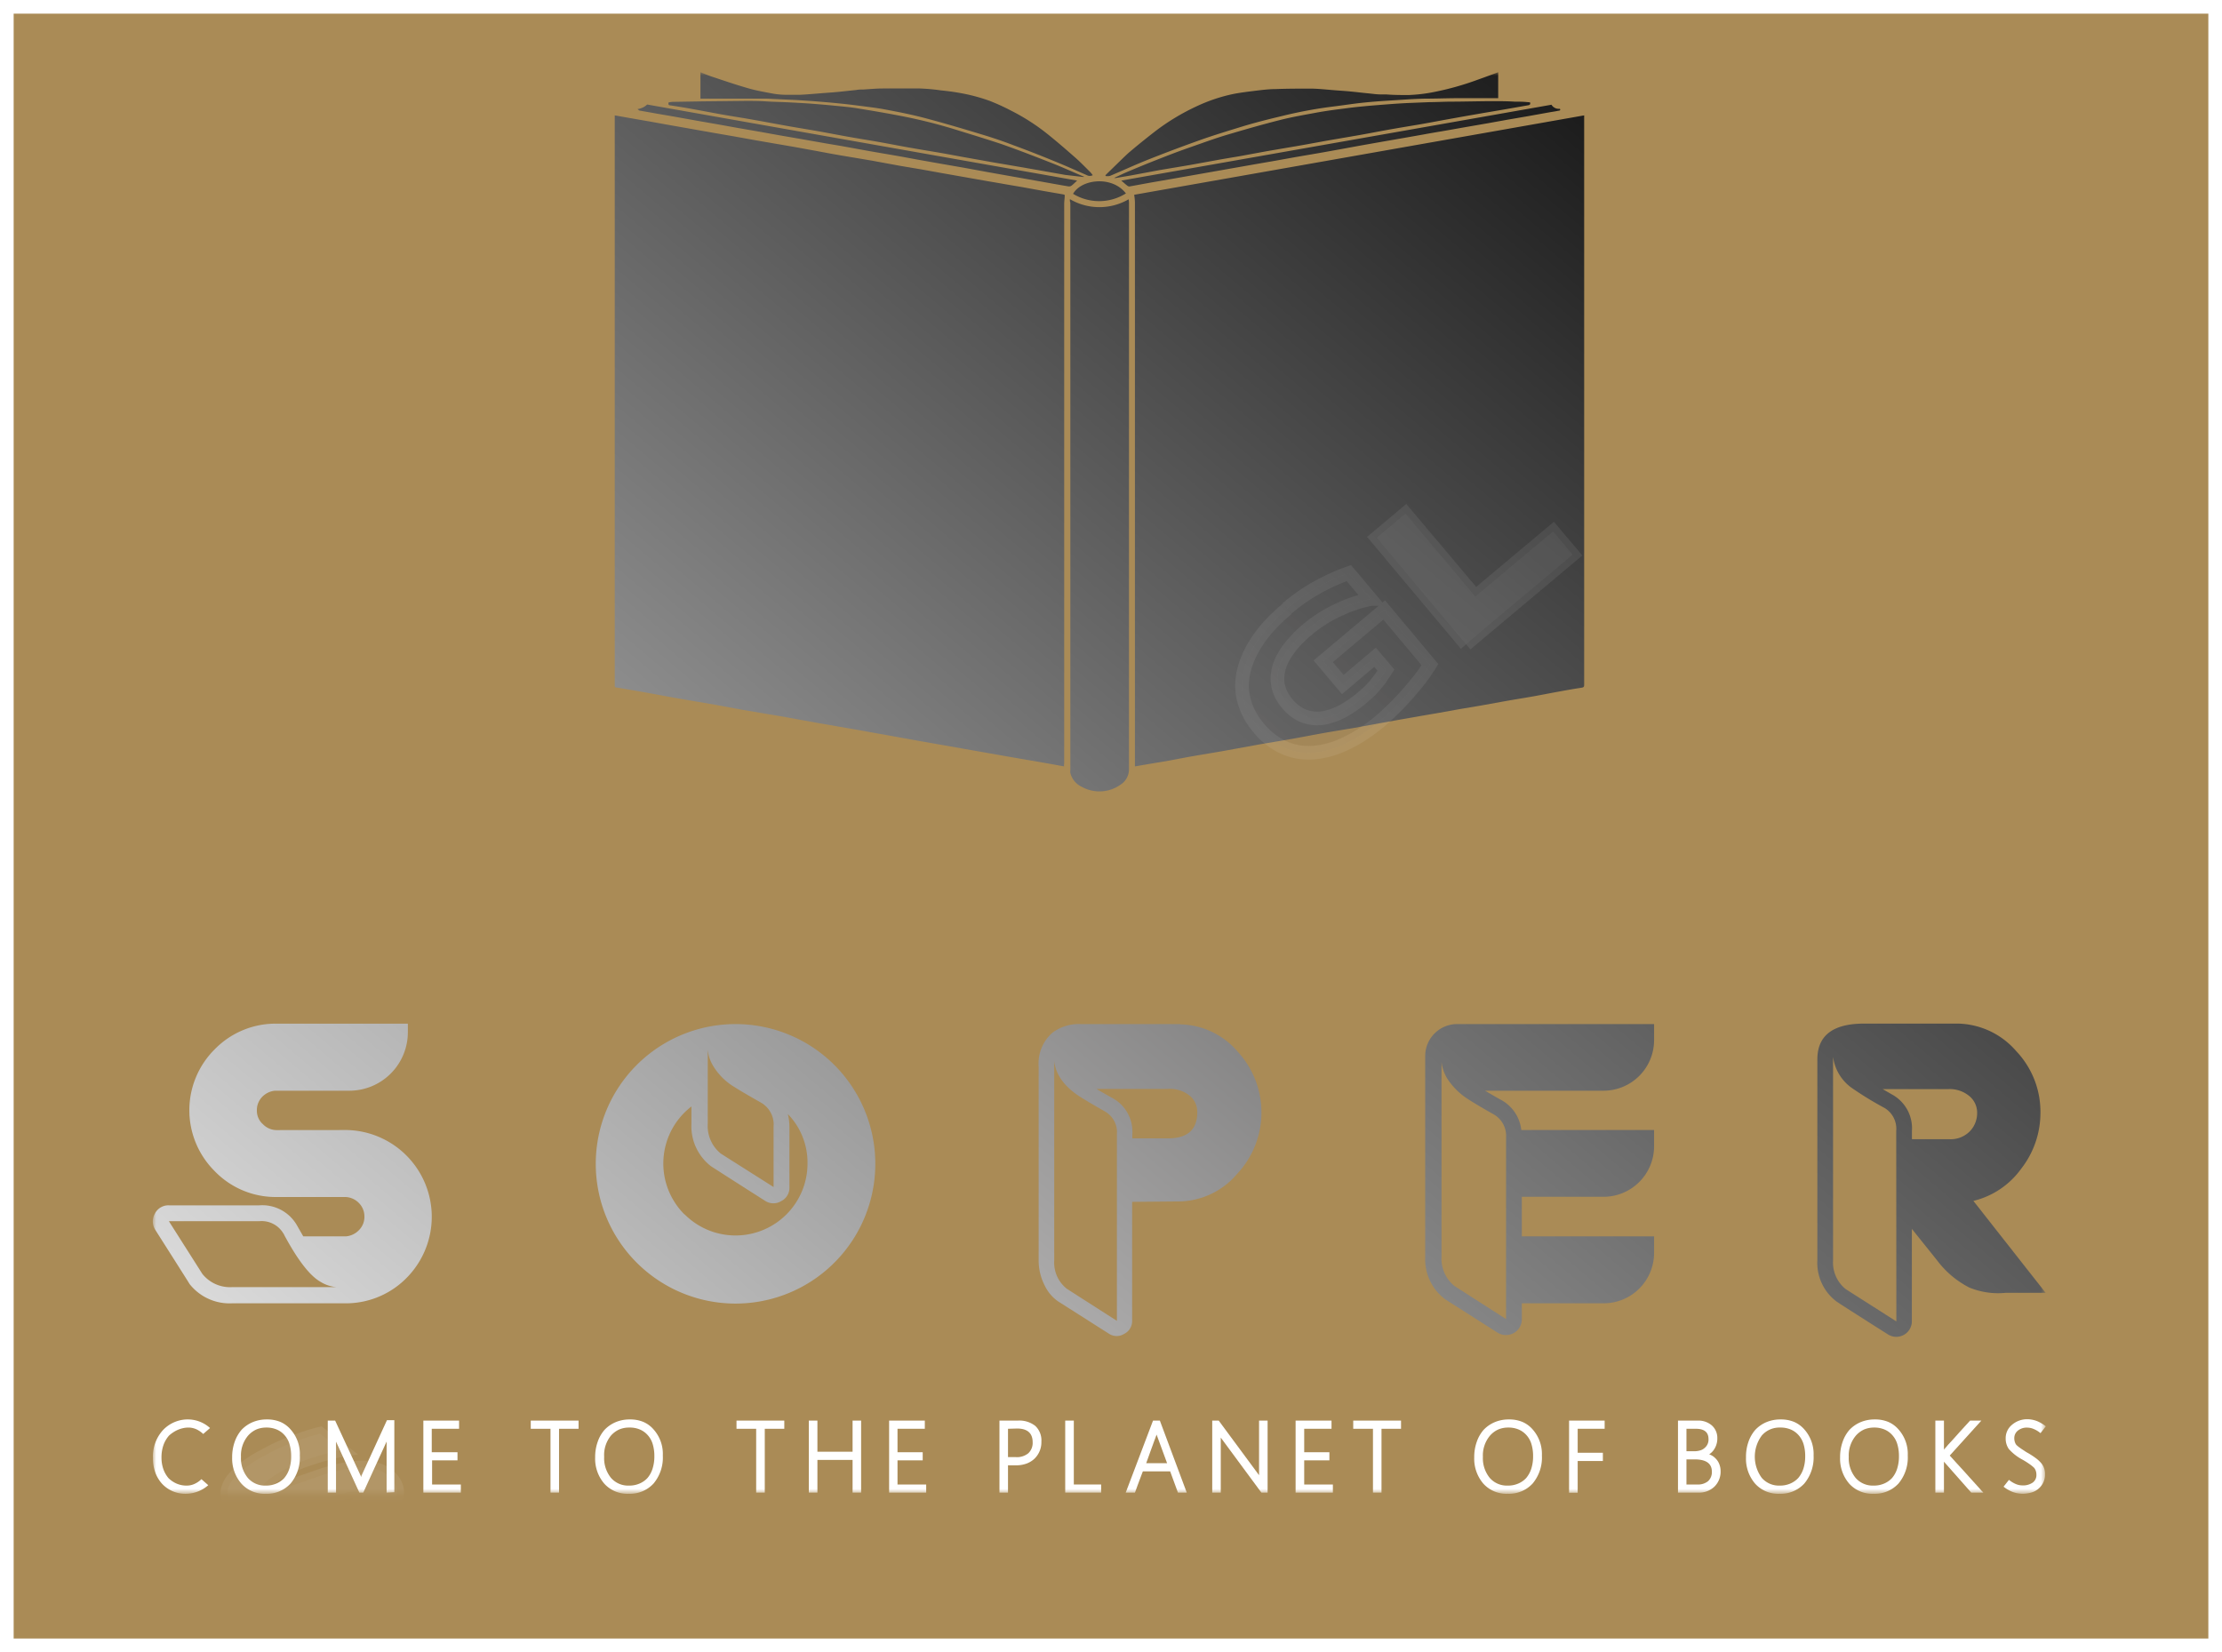 <svg id="Layer_1" data-name="Layer 1" xmlns="http://www.w3.org/2000/svg" xmlns:xlink="http://www.w3.org/1999/xlink" viewBox="0 0 325.41 242"><rect x="0" y="0" width="325.41" height="242" fill="#333333" stroke="none"/><defs><style>.cls-1,.cls-11{fill:#fff;}.cls-2{fill:#aa8b56;}.cls-11,.cls-12,.cls-13,.cls-2{stroke:#fff;stroke-width:2px;}.cls-3{mask:url(#mask);}.cls-4{fill:url(#linear-gradient);}.cls-5{fill:url(#linear-gradient-2);}.cls-6{fill:url(#linear-gradient-3);}.cls-7{fill:url(#linear-gradient-4);}.cls-8{fill:url(#linear-gradient-5);}.cls-9{fill-rule:evenodd;fill:url(#linear-gradient-6);}.cls-10{opacity:0.1;}.cls-11,.cls-12,.cls-13{stroke-opacity:0.7;}.cls-12{fill:url(#linear-gradient-7);}.cls-13{fill:none;}</style><mask id="mask" x="22.38" y="10.58" width="277.25" height="218.39" maskUnits="userSpaceOnUse"><g transform="translate(1 1)"><g id="mask0_2149_1175" data-name="mask0 2149 1175"><path class="cls-1" d="M298.62,9.58H21.38V217.8H298.62Z"/></g></g></mask><linearGradient id="linear-gradient" x1="-5.58" y1="228.62" x2="223.47" y2="-42.08" gradientUnits="userSpaceOnUse"><stop offset="0" stop-color="#fff"/><stop offset="1"/></linearGradient><linearGradient id="linear-gradient-2" x1="30.68" y1="259.3" x2="259.73" y2="-11.4" xlink:href="#linear-gradient"/><linearGradient id="linear-gradient-3" x1="62.26" y1="286.02" x2="291.31" y2="15.33" gradientUnits="userSpaceOnUse"><stop offset="0" stop-color="#fff"/><stop offset="0.35" stop-color="#b1b0b0"/><stop offset="1"/></linearGradient><linearGradient id="linear-gradient-4" x1="98.88" y1="317" x2="327.92" y2="46.31" xlink:href="#linear-gradient"/><linearGradient id="linear-gradient-5" x1="133.17" y1="346.02" x2="362.22" y2="75.33" xlink:href="#linear-gradient"/><linearGradient id="linear-gradient-6" x1="6.64" y1="238.96" x2="235.69" y2="-31.74" xlink:href="#linear-gradient"/><linearGradient id="linear-gradient-7" x1="45.71" y1="272.02" x2="274.76" y2="1.32" gradientUnits="userSpaceOnUse"><stop offset="0" stop-color="#fff"/><stop offset="0.39" stop-color="#aaa8a8"/><stop offset="1"/></linearGradient></defs><rect class="cls-2" x="1" y="1" width="323.41" height="240"/><g class="cls-3"><path class="cls-1" d="M26.28,217.8a4.63,4.63,0,0,1-3.54-1.46,5,5,0,0,1-1-1.67,6.07,6.07,0,0,1-.34-2.11,5.69,5.69,0,0,1,1.48-4.1,5,5,0,0,1,3.76-1.55,4.85,4.85,0,0,1,3.12,1.26l-1,.87a3.75,3.75,0,0,0-1.05-.71,2.87,2.87,0,0,0-1.11-.23,3.57,3.57,0,0,0-.8.09,4.08,4.08,0,0,0-.77.25,4.19,4.19,0,0,0-.69.38,4,4,0,0,0-.6.47,4.32,4.32,0,0,0-.81,1.4,5.4,5.4,0,0,0-.28,1.8,5.12,5.12,0,0,0,.27,1.69,4.21,4.21,0,0,0,.76,1.33,3.89,3.89,0,0,0,1.19.8,3.59,3.59,0,0,0,1.46.29,2.71,2.71,0,0,0,1.12-.23,3.54,3.54,0,0,0,1.05-.71l1,.88A5,5,0,0,1,26.28,217.8Z" transform="translate(1 1)"/><path class="cls-1" d="M37.93,217.8a4.56,4.56,0,0,1-3.58-1.49A5.6,5.6,0,0,1,33,212.46a6.62,6.62,0,0,1,.36-2.24,5.47,5.47,0,0,1,1-1.77A4.84,4.84,0,0,1,36,207.31a5.29,5.29,0,0,1,2.11-.4,5,5,0,0,1,1.94.36,4.15,4.15,0,0,1,1.52,1.12h0a5.39,5.39,0,0,1,1.34,3.81,5.92,5.92,0,0,1-1.36,4.1A4.7,4.7,0,0,1,37.93,217.8Zm.07-9.7a3.69,3.69,0,0,0-1.48.29,3.64,3.64,0,0,0-1.18.88,4.49,4.49,0,0,0-1.05,3.11,4.55,4.55,0,0,0,1,3.09,3.31,3.31,0,0,0,2.62,1.13,3.75,3.75,0,0,0,1.54-.29,3.39,3.39,0,0,0,1.18-.82h0a3.91,3.91,0,0,0,.75-1.38,5.59,5.59,0,0,0,.26-1.8,6,6,0,0,0-.24-1.78,3.4,3.4,0,0,0-.74-1.33,3.12,3.12,0,0,0-1.15-.82A3.77,3.77,0,0,0,38,208.1Z" transform="translate(1 1)"/><path class="cls-1" d="M51.92,215.41h0Zm3.7,2.22v-7.48l-1.72,3.75-1.7,3.73h-.57l-3.42-7.47v7.47H47V207.08h1.08l3.84,8.29s0,0,0,0,0,0,0,0v-.05l0,.05a.14.14,0,0,0,0-.06l0-.07a0,0,0,0,0,0,0,.17.17,0,0,1,0-.05l3.75-8.17h1.08v10.55Z" transform="translate(1 1)"/><path class="cls-1" d="M61,217.63V207.08h5.23v1.2h-4v3.43H66v1.19H62.28v3.54h4.21v1.19Z" transform="translate(1 1)"/><path class="cls-1" d="M80.87,208.28v9.35H79.62v-9.35H76.73v-1.2h7v1.2Z" transform="translate(1 1)"/><path class="cls-1" d="M91.07,217.8a4.56,4.56,0,0,1-3.58-1.49,5.6,5.6,0,0,1-1.33-3.85,6.62,6.62,0,0,1,.36-2.24,5.29,5.29,0,0,1,1-1.77,4.84,4.84,0,0,1,1.64-1.14,5.29,5.29,0,0,1,2.11-.4,5,5,0,0,1,1.94.36,4.15,4.15,0,0,1,1.52,1.12h0a5.39,5.39,0,0,1,1.34,3.81,5.92,5.92,0,0,1-1.36,4.1A4.7,4.7,0,0,1,91.07,217.8Zm.07-9.7a3.69,3.69,0,0,0-1.48.29,3.64,3.64,0,0,0-1.18.88,4.49,4.49,0,0,0-1,3.11,4.55,4.55,0,0,0,1,3.09,3.31,3.31,0,0,0,2.62,1.13,3.75,3.75,0,0,0,1.54-.29,3.39,3.39,0,0,0,1.18-.82h0a3.91,3.91,0,0,0,.75-1.38,5.88,5.88,0,0,0,.26-1.8,6,6,0,0,0-.24-1.78,3.4,3.4,0,0,0-.74-1.33,3.2,3.2,0,0,0-1.15-.82A3.77,3.77,0,0,0,91.14,208.1Z" transform="translate(1 1)"/><path class="cls-1" d="M111,208.28v9.35h-1.26v-9.35h-2.88v-1.2h7v1.2Z" transform="translate(1 1)"/><path class="cls-1" d="M123.86,217.63v-4.79h-5.15v4.79h-1.26V207.08h1.26v4.56h5.15v-4.56h1.25v10.55Z" transform="translate(1 1)"/><path class="cls-1" d="M129.21,217.63V207.08h5.23v1.2h-4v3.43h3.69v1.19h-3.69v3.54h4.2v1.19Z" transform="translate(1 1)"/><path class="cls-1" d="M146.62,213.63v4h-1.25V207.08h2.7a3.76,3.76,0,0,1,2.55.78,2.91,2.91,0,0,1,.89,2.3,3.35,3.35,0,0,1-1,2.49,3.39,3.39,0,0,1-1.19.73,4.36,4.36,0,0,1-1.56.25Zm0-5.35v4.15h1.14a2.63,2.63,0,0,0,1.84-.57,2.07,2.07,0,0,0,.63-1.62c0-1.31-.76-2-2.29-2Z" transform="translate(1 1)"/><path class="cls-1" d="M155,217.63V207.08h1.26v9.36h4v1.19Z" transform="translate(1 1)"/><path class="cls-1" d="M171.51,217.63l-1.14-3.11h-4c-.1.25-.19.5-.29.76l-.3.8c-.1.27-.2.53-.29.79l-.28.76h-1.35l4-10.55h1l3.94,10.55Zm-3.13-8.5v0h0v0l0-.09h.14l0,0a.08.08,0,0,1,0,0h0Zm0,0q-.12.35-.24.66h0c-.1.26-.19.51-.28.76l-.27.74-.26.72-.25.7-.11.3-.11.31h3.06Z" transform="translate(1 1)"/><path class="cls-1" d="M183.73,217.63l-5.95-8.06v8.06h-1.25V207.08h.95l5.91,8v-8h1.25v10.55Z" transform="translate(1 1)"/><path class="cls-1" d="M188.74,217.63V207.08H194v1.2h-4v3.43h3.69v1.19H190v3.54h4.2v1.19Z" transform="translate(1 1)"/><path class="cls-1" d="M201.32,208.28v9.35h-1.25v-9.35h-2.89v-1.2h7v1.2Z" transform="translate(1 1)"/><path class="cls-1" d="M219.81,217.8a4.56,4.56,0,0,1-3.58-1.49,5.6,5.6,0,0,1-1.33-3.85,6.62,6.62,0,0,1,.36-2.24,5.29,5.29,0,0,1,1-1.77,4.84,4.84,0,0,1,1.64-1.14,5.28,5.28,0,0,1,2.1-.4,5.06,5.06,0,0,1,1.95.36,4.15,4.15,0,0,1,1.52,1.12h0a5.43,5.43,0,0,1,1.34,3.81,5.92,5.92,0,0,1-1.36,4.1A4.7,4.7,0,0,1,219.81,217.8Zm.07-9.7a3.69,3.69,0,0,0-1.48.29,3.54,3.54,0,0,0-1.18.88,4.49,4.49,0,0,0-1.05,3.11,4.55,4.55,0,0,0,1,3.09,3.31,3.31,0,0,0,2.62,1.13,3.75,3.75,0,0,0,1.54-.29,3.39,3.39,0,0,0,1.18-.82h0a4.08,4.08,0,0,0,.75-1.38,5.88,5.88,0,0,0,.26-1.8,6,6,0,0,0-.24-1.78,3.4,3.4,0,0,0-.74-1.33,3.2,3.2,0,0,0-1.15-.82A3.77,3.77,0,0,0,219.88,208.1Z" transform="translate(1 1)"/><path class="cls-1" d="M230.05,208.28v3.51h3.69V213h-3.69v4.65h-1.26V207.08H234v1.2Z" transform="translate(1 1)"/><path class="cls-1" d="M244.74,217.63V207.08h2.9a3,3,0,0,1,2.06.71,2.44,2.44,0,0,1,.8,1.88,2.86,2.86,0,0,1-.31,1.35,2.51,2.51,0,0,1-.88,1,2.9,2.9,0,0,1,.53.26,2.74,2.74,0,0,1,.45.39,2.35,2.35,0,0,1,.51.82,2.73,2.73,0,0,1,.18,1,3.06,3.06,0,0,1-.9,2.26,3.25,3.25,0,0,1-2.39.88Zm1.24-9.35v3.29h1.11a3,3,0,0,0,.89-.12,1.63,1.63,0,0,0,.67-.37,1.57,1.57,0,0,0,.56-1.29c0-1-.61-1.51-1.84-1.51Zm0,4.48v3.68h1.58a2.33,2.33,0,0,0,1.59-.49,1.79,1.79,0,0,0,.55-1.4c0-1.19-.85-1.79-2.53-1.79Z" transform="translate(1 1)"/><path class="cls-1" d="M259.6,217.8a4.54,4.54,0,0,1-3.57-1.49,5.6,5.6,0,0,1-1.33-3.85,6.62,6.62,0,0,1,.35-2.24,5.31,5.31,0,0,1,1-1.77,4.8,4.8,0,0,1,1.63-1.14,5.33,5.33,0,0,1,2.11-.4,5.06,5.06,0,0,1,1.95.36,4.23,4.23,0,0,1,1.52,1.12h0a5.43,5.43,0,0,1,1.34,3.81,6,6,0,0,1-1.36,4.1A4.71,4.71,0,0,1,259.6,217.8Zm.08-9.7a3.4,3.4,0,0,0-2.67,1.17,5.22,5.22,0,0,0,0,6.2,3.31,3.31,0,0,0,2.62,1.13,3.78,3.78,0,0,0,1.54-.29,3.48,3.48,0,0,0,1.18-.82h0a4.1,4.1,0,0,0,.76-1.38,5.88,5.88,0,0,0,.26-1.8,6,6,0,0,0-.24-1.78,3.53,3.53,0,0,0-.74-1.33,3.2,3.2,0,0,0-1.15-.82A3.8,3.8,0,0,0,259.68,208.1Z" transform="translate(1 1)"/><path class="cls-1" d="M273.39,217.8a4.56,4.56,0,0,1-3.58-1.49,5.6,5.6,0,0,1-1.33-3.85,6.62,6.62,0,0,1,.36-2.24,5.29,5.29,0,0,1,1-1.77,4.84,4.84,0,0,1,1.64-1.14,5.29,5.29,0,0,1,2.11-.4,5,5,0,0,1,1.94.36,4.15,4.15,0,0,1,1.52,1.12h0a5.39,5.39,0,0,1,1.34,3.81,5.92,5.92,0,0,1-1.36,4.1A4.7,4.7,0,0,1,273.39,217.8Zm.07-9.7a3.69,3.69,0,0,0-1.48.29,3.64,3.64,0,0,0-1.18.88,4.49,4.49,0,0,0-1.05,3.11,4.55,4.55,0,0,0,1,3.09,3.31,3.31,0,0,0,2.62,1.13,3.75,3.75,0,0,0,1.54-.29,3.39,3.39,0,0,0,1.18-.82h0a3.91,3.91,0,0,0,.75-1.38,5.88,5.88,0,0,0,.26-1.8,6,6,0,0,0-.24-1.78,3.4,3.4,0,0,0-.74-1.33,3.12,3.12,0,0,0-1.15-.82A3.77,3.77,0,0,0,273.46,208.1Z" transform="translate(1 1)"/><path class="cls-1" d="M287.69,217.63l-4-4.53v4.53h-1.26V207.08h1.26v4.26l.11-.15.14-.15.36-.42.81-.88.82-.92.82-.9.77-.84h1.65l-4.63,5.12,1.05,1.16,1.08,1.18.78.87.78.86.29.32.33.37.32.36.29.31Z" transform="translate(1 1)"/><path class="cls-1" d="M295,217.79a4.12,4.12,0,0,1-1.33-.29,5.2,5.2,0,0,1-1.25-.74l.79-1a4.11,4.11,0,0,0,1,.61,2.42,2.42,0,0,0,.91.2,2.49,2.49,0,0,0,1.57-.41,1.35,1.35,0,0,0,.54-1.15,1.79,1.79,0,0,0-.09-.57,1.41,1.41,0,0,0-.25-.45h0a5.52,5.52,0,0,0-.64-.52,11.83,11.83,0,0,0-1.06-.67,7.1,7.1,0,0,1-2-1.56,2.64,2.64,0,0,1-.46-1.54,2.52,2.52,0,0,1,.92-2h0a3.42,3.42,0,0,1,2.37-.82,4.13,4.13,0,0,1,1.34.29,5.25,5.25,0,0,1,1.25.75l-.78,1a3.81,3.81,0,0,0-1-.61,2.43,2.43,0,0,0-.92-.2,2.06,2.06,0,0,0-1.41.45,1.39,1.39,0,0,0-.51,1.1,1.79,1.79,0,0,0,.09.57,1.22,1.22,0,0,0,.25.45h0l.27.23.4.29.49.32a4.86,4.86,0,0,0,.54.33,12.08,12.08,0,0,1,1.18.78,4.92,4.92,0,0,1,.76.72,2.42,2.42,0,0,1,.52,1.58,2.66,2.66,0,0,1-.89,2.07,2.72,2.72,0,0,1-1.08.61,5.11,5.11,0,0,1-1.5.19Z" transform="translate(1 1)"/><path class="cls-4" d="M33,187.53a5.19,5.19,0,0,1-4.36-1.93l-4.91-7.73H37a3.69,3.69,0,0,1,3.53,1.85c0-.09,0,0,.2.37,1.91,3.51,3.62,5.73,5.14,6.62a5.25,5.25,0,0,0,2.42.82Zm6.56-23a2.8,2.8,0,0,1-2.05-.86,2.61,2.61,0,0,1-.89-2,2.77,2.77,0,0,1,.77-2,3,3,0,0,1,1.88-.91H50.17a8.57,8.57,0,0,0,8.56-8.56v-1.26H39.59a12.44,12.44,0,0,0-9.1,3.71,12.58,12.58,0,0,0-.11,17.83,12.4,12.4,0,0,0,8.84,3.85H49.43a2.87,2.87,0,0,1,2.08.83,2.8,2.8,0,0,1,.86,2.05,2.75,2.75,0,0,1-.77,1.94,3,3,0,0,1-1.89.94h-6.3l-.88-1.54a5.85,5.85,0,0,0-5.56-3H23.76a2.21,2.21,0,0,0-2.08,1.22,2.28,2.28,0,0,0,.08,2.4q4.92,7.74,5,7.9A7.44,7.44,0,0,0,33,189.9H49.89a12.46,12.46,0,0,0,8.78-3.85,12.71,12.71,0,0,0-8.87-21.53Z" transform="translate(1 1)"/><path class="cls-5" d="M99.26,176.9a10.53,10.53,0,0,1,1-15.83v2.53a7.4,7.4,0,0,0,2.86,6.22s2.62,1.69,7.9,5.05a2.2,2.2,0,0,0,2.39.06,2.17,2.17,0,0,0,1.2-2.06V164a8,8,0,0,0-.23-1.82,10.19,10.19,0,0,1,2.88,7.21,10.54,10.54,0,0,1-18,7.48Zm3.39-24.16a5.54,5.54,0,0,0,.83,2.45,9.07,9.07,0,0,0,3.16,3.08c.89.57,2.17,1.31,3.83,2.25a3.69,3.69,0,0,1,1.82,3.51v8.84l-7.73-4.9a5.2,5.2,0,0,1-1.91-4.37ZM92.24,155a20.47,20.47,0,0,0,14.49,34.94A20.47,20.47,0,1,0,92.24,155Z" transform="translate(1 1)"/><path class="cls-6" d="M164.83,165.74v-.6a5.6,5.6,0,0,0-2.91-5.3c-.89-.49-1.66-.94-2.34-1.34H170a4.58,4.58,0,0,1,3.4,1.14,3.06,3.06,0,0,1,.94,2.28c0,2.54-1.43,3.82-4.28,3.82Zm-2.26,26.73-7.35-4.71a4.9,4.9,0,0,1-1.83-4.13V154.39c.2,2,1.48,3.79,3.82,5.28.86.54,2.06,1.25,3.63,2.14a3.5,3.5,0,0,1,1.73,3.33ZM171.84,149h-14.6a6.41,6.41,0,0,0-4.13,1.28,6,6,0,0,0-2,4.94v28.38a8,8,0,0,0,.88,3.68,5.91,5.91,0,0,0,2,2.36l7.36,4.68a2.06,2.06,0,0,0,2.28.06,2.09,2.09,0,0,0,1.17-1.94v-17.4l6.67-.06a11.32,11.32,0,0,0,8.67-4,13.14,13.14,0,0,0,.12-17.94,11.37,11.37,0,0,0-8.42-4Z" transform="translate(1 1)"/><path class="cls-7" d="M219.56,165.63v26.58L212,187.36a5.13,5.13,0,0,1-1.89-4.27V154.53a5.88,5.88,0,0,0,1.14,2.89A10.16,10.16,0,0,0,214,160c.88.57,2.14,1.32,3.76,2.23A3.61,3.61,0,0,1,219.56,165.63ZM241.24,149H212.4a4.68,4.68,0,0,0-4.68,4.68v29.44a7.34,7.34,0,0,0,2.8,6.1l.2.14,7.61,4.85a2.35,2.35,0,0,0,1.23.34,2.3,2.3,0,0,0,2.31-2.31v-2.34h11.95a7.39,7.39,0,0,0,7.42-7.41v-2.4H221.87V174.3h11.95a7.41,7.41,0,0,0,7.42-7.39v-2.39H221.79a5.72,5.72,0,0,0-2.88-4.37c-.95-.51-1.75-1-2.43-1.39h17.34a7.41,7.41,0,0,0,7.42-7.39Z" transform="translate(1 1)"/><path class="cls-8" d="M279,165.86v-1.2a5.63,5.63,0,0,0-2.94-5.36l-1.34-.77h9.58a4.46,4.46,0,0,1,3.25,1.14,3.16,3.16,0,0,1,1,2.31,3.85,3.85,0,0,1-.85,2.48,3.89,3.89,0,0,1-3.25,1.4Zm-2.28,26.69-7.42-4.73a5,5,0,0,1-1.85-4.19V153.79a6.65,6.65,0,0,0,3,4.74,48.62,48.62,0,0,0,4.51,2.74,3.55,3.55,0,0,1,1.74,3.39ZM288,174.9a12.13,12.13,0,0,0,7-4.71,13.29,13.29,0,0,0,2.82-8.21,12.89,12.89,0,0,0-3.53-9,11.6,11.6,0,0,0-8.5-4.05H272c-4.56,0-6.85,1.74-6.85,5.25v29.41a7.1,7.1,0,0,0,2.74,6q.26.21,7.62,4.88a2.28,2.28,0,0,0,3.48-1.92V179l3.68,4.59a13.68,13.68,0,0,0,4.73,4,11.11,11.11,0,0,0,5.39.77h5.79Z" transform="translate(1 1)"/><path class="cls-9" d="M158.17,24.66a.91.91,0,0,0,.86,0,4.21,4.21,0,0,0-.41-.5c-.73-.72-1.44-1.46-2.22-2.14-1.38-1.21-2.76-2.41-4.2-3.55a30.58,30.58,0,0,0-5.1-3.25,31.76,31.76,0,0,0-3.2-1.46,26.46,26.46,0,0,0-3.57-1,34.5,34.5,0,0,0-3.53-.52,27.36,27.36,0,0,0-3.13-.28c-1.62,0-3.24,0-4.85,0h-.53c-1,0-1.93.1-2.88.15-.32,0-.64,0-1,.07l-2.65.28c-.62.06-1.25.1-1.87.15-1.22.09-2.44.21-3.65.27-.68,0-1.35,0-2,0l-.37,0a11.11,11.11,0,0,1-1.62-.16c-1.23-.23-2.47-.44-3.67-.79-1.76-.5-3.48-1.09-5.22-1.67-.6-.19-1.19-.45-1.78-.68v3.87h9.54c.56,0,1.12.05,1.67.07,1,.05,2.09.09,3.13.15l2.1.14c1.13.09,2.27.18,3.39.29s2.14.22,3.2.36c1.37.18,2.74.33,4.09.59,1.92.36,3.84.74,5.74,1.24,2.72.72,5.43,1.52,8.13,2.34,1.6.48,3.18,1,4.76,1.61,1.93.71,3.86,1.46,5.76,2.24C154.81,23.17,156.49,23.92,158.17,24.66Zm60.24-11.29V9.58c-1,.37-1.93.72-2.9,1.06a41.9,41.9,0,0,1-6.93,1.92,23.26,23.26,0,0,1-3.31.36c-1.08,0-2.16,0-3.25-.09l-.81,0c-.59,0-1.18-.09-1.77-.15-.86-.08-1.72-.19-2.57-.27-.66-.07-1.32-.11-2-.16-1.25-.09-2.5-.24-3.75-.27-1.79,0-3.59,0-5.38.07-.88,0-1.75.11-2.62.21-1.17.15-2.36.28-3.52.51a24.21,24.21,0,0,0-5.42,1.83,32.56,32.56,0,0,0-5.91,3.56c-1.29,1-2.54,2-3.79,3.06-.35.29-.67.61-1,.92l-2.6,2.53.07.13a1.62,1.62,0,0,1,.22,0,1,1,0,0,0,.42-.05c1.81-.76,3.6-1.59,5.43-2.32q3.74-1.49,7.53-2.84c2-.72,4.11-1.36,6.19-2s4.06-1.13,6.11-1.62a65,65,0,0,1,6.95-1.31c1.43-.17,2.84-.39,4.27-.56,1.06-.12,2.12-.21,3.18-.29l3.27-.21q1.53-.11,3.06-.15c1.57,0,3.13-.06,4.7-.07h6.11ZM96.92,14a5.21,5.21,0,0,1,.57-.08l4.27-.07,6.42-.07c1,0,2,0,3,.07s2.31.09,3.46.15,2.33.12,3.48.21,2.19.18,3.29.29,2.11.19,3.16.37c2.18.35,4.35.72,6.51,1.14a77.13,77.13,0,0,1,8.37,2.13c2.12.66,4.24,1.3,6.32,2,2.46.87,4.9,1.81,7.33,2.77,1.56.61,3.09,1.32,4.72,2l-.14,0a.38.38,0,0,1-.17,0L155,24.62l-3.05-.54-3-.53L145.73,23q-1.46-.24-2.91-.51L140.05,22c-1.31-.24-2.61-.49-3.92-.71s-2.9-.48-4.34-.74-2.81-.53-4.23-.78-2.9-.48-4.34-.74-2.81-.52-4.23-.78c-1.71-.3-3.42-.57-5.13-.88s-3.37-.62-5.06-.92c-1.44-.25-2.9-.47-4.34-.73s-2.81-.53-4.23-.78c-1-.19-2.06-.35-3.09-.51C96.92,14.42,96.84,14.3,96.92,14Zm126.16,0c.07.3-.05.38-.28.42l-3.54.62-3.12.53-2.53.44-3.12.56c-1.3.24-2.6.49-3.91.71s-2.9.48-4.34.74-2.81.53-4.23.78l-4.65.8c-1.44.26-2.88.53-4.33.78s-3.12.53-4.68.8l-3.84.71c-1.15.19-2.3.38-3.44.59l-3.91.71-4.35.73-4.18.78-2.19.37a.6.6,0,0,1-.18,0l-.12,0c.75-.34,1.39-.66,2.06-.94,1.44-.61,2.9-1.21,4.36-1.78,1.64-.65,3.3-1.28,5-1.87s3.37-1.21,5.09-1.72c2.59-.77,5.19-1.52,7.81-2.18,1.81-.46,3.65-.77,5.48-1.11,1.29-.23,2.6-.41,3.91-.57,1.06-.15,2.13-.26,3.2-.36s2.38-.2,3.57-.29c.78-.06,1.56-.11,2.35-.15l3.41-.14c1,0,2-.06,2.93-.07,2.13,0,4.26-.07,6.39-.07,1,0,2.07,0,3.11.07.63,0,1.26,0,1.89.07A3.2,3.2,0,0,1,223.08,14ZM156.75,25.45c-.28.25-.53.52-.81.73a.61.61,0,0,1-.47.12c-1.52-.25-3-.53-4.55-.8l-6.76-1.2c-1.54-.27-3.08-.57-4.63-.84s-3.42-.59-5.13-.9c-1.41-.24-2.8-.52-4.2-.76l-3.9-.67-3.85-.7c-1-.18-2.06-.34-3.1-.53l-3-.53-3.13-.54-3-.54-3.12-.54-3-.54L101,16.67l-3-.54-3.12-.54-2.19-.39c-.1,0-.18-.12-.33-.22a2.58,2.58,0,0,0,1.42-.67Q125.25,19.89,156.75,25.45Zm6.46,0,63-11.11a1.25,1.25,0,0,0,1.23.59c.13.22,0,.26-.17.29h-.05c-.44.1-.9.16-1.35.24l-3,.54-3.13.54-3,.54-3.12.54-3,.53c-1.05.18-2.1.35-3.16.55l-2.95.52-3.16.55-3,.53-3,.55c-1.18.21-2.35.43-3.53.63l-3.09.53-3,.54-3.06.53-3.06.54-3.06.54-3.06.54-3.06.54-3,.52-3,.55a.49.49,0,0,1-.29-.08C163.82,26,163.53,25.72,163.21,25.45Zm2,85.81v-.53q0-41.06,0-82.12a9.64,9.64,0,0,0-.11-1.08L231,15.9V99.26c0,.26,0,.41-.36.47-1.35.2-2.69.45-4,.69-1.14.21-2.28.44-3.43.64s-2.59.43-3.88.66l-3.43.62-3.09.52-3,.54c-1,.18-2.08.35-3.12.54l-2.92.51-2.74.49-3.94.72c-1.45.24-2.9.47-4.35.73s-2.81.53-4.22.78c-1.71.31-3.43.58-5.15.88l-5.05.92c-1.56.28-3.12.53-4.69.8-1.14.2-2.28.43-3.43.64l-3.85.65Zm-10.35,0-2.78-.5-2.67-.46-3.12-.54-2.95-.52-3.18-.56-3-.53-3.15-.55-3-.54-3-.54c-1-.17-2-.36-3-.54l-3.06-.53-3-.52-2.7-.49c-1.32-.24-2.63-.49-4-.71l-4.34-.73c-1.41-.25-2.81-.53-4.23-.78l-5.14-.88c-1.69-.29-3.37-.62-5.06-.92q-2.08-.37-4.2-.72c-.21,0-.26-.12-.25-.3V15.9l2.2.39,3.16.55,3,.54,3.06.54,3,.53,3.12.54,3,.54,3.12.54,2.57.44,3.12.57c1.3.24,2.6.49,3.91.71l4.34.73,4.19.77,3.09.52,3,.54,3,.53,3.05.54c1,.18,2.09.35,3.12.54l2.58.44,3.08.56,3,.52a.71.71,0,0,1,.19.08c0,.47-.08.91-.08,1.35q0,27.21,0,54.44v.11q0,13.64,0,27.27A4.61,4.61,0,0,0,154.82,111.27Zm9.06-83.95a7.35,7.35,0,0,1-7.77.08C157.38,25.22,161.86,24.71,163.88,27.32Zm-8.2.88a8.55,8.55,0,0,0,8.57,0,3.24,3.24,0,0,1,.05.46V45.37q0,33.14,0,66.28a2.66,2.66,0,0,1-1.22,2.27,5.31,5.31,0,0,1-5.63.36,3.05,3.05,0,0,1-1.74-2.07,1.93,1.93,0,0,1,0-.42V28.67C155.68,28.51,155.68,28.38,155.68,28.2Z" transform="translate(1 1)"/><g class="cls-10"><path class="cls-11" d="M49,211.42c-.42.07-1,.18-1.58.33s-1.41.37-2.09.59-1.63.52-2.41.83a20.46,20.46,0,0,0-2.35,1.14c-.61.34-1.11.64-1.51.91a11.82,11.82,0,0,0-.95.72,2.31,2.31,0,0,0-.51.53,1.27,1.27,0,0,0-.2.38.62.62,0,0,0,0,.27,1.29,1.29,0,0,0,.16.17,1.13,1.13,0,0,0,.4.18,1.47,1.47,0,0,0,.47,0,7,7,0,0,0,1.31-.22c.5-.14,1.07-.32,1.69-.53l2-.69,2.16-.75c.76-.26,1.5-.49,2.25-.69s1.49-.35,2.25-.47a11.74,11.74,0,0,1,2.14-.17,7.28,7.28,0,0,1,1.94.29,4.57,4.57,0,0,1,1.64.86A3.6,3.6,0,0,1,57,216.66a2.4,2.4,0,0,1,.07,1.52,3.89,3.89,0,0,1-.78,1.47,11.5,11.5,0,0,1-1.4,1.39,17.54,17.54,0,0,1-1.74,1.25c-.62.39-1.22.76-1.81,1.1a33.93,33.93,0,0,1-4.63,2.16,35.25,35.25,0,0,1-4.26,1.33l-3.13-2.51a24.39,24.39,0,0,0,4.68-1.1,25.84,25.84,0,0,0,4.68-2.08,16.59,16.59,0,0,0,2.07-1.32,5.66,5.66,0,0,0,1-1,1.06,1.06,0,0,0,.24-.7.65.65,0,0,0-.25-.43,1,1,0,0,0-.39-.19,1.24,1.24,0,0,0-.47-.06,5.43,5.43,0,0,0-1.35.2c-.59.15-1.17.32-1.73.51s-1.29.45-2,.71l-2.13.76c-.74.26-1.47.5-2.22.71s-1.46.36-2.2.5a13.46,13.46,0,0,1-2.11.19,6.68,6.68,0,0,1-1.91-.27,4.54,4.54,0,0,1-1.64-.84,3.58,3.58,0,0,1-1.14-1.41,2.35,2.35,0,0,1-.08-1.41,3.8,3.8,0,0,1,.7-1.39,9.36,9.36,0,0,1,1.29-1.31,18.2,18.2,0,0,1,1.61-1.2,16.4,16.4,0,0,1,1.73-1c.61-.34,1.25-.67,1.94-1s1.4-.62,2.11-.9,1.42-.53,2.11-.76,1.37-.43,2-.58Z" transform="translate(1 1)"/><path class="cls-1" d="M187.49,88.11a27,27,0,0,1,4.59-3.17,30,30,0,0,1,4.46-2l3.2,3.81a16,16,0,0,0-2.06.53,15.49,15.49,0,0,0-2.26.87A21.27,21.27,0,0,0,193,89.4a21.83,21.83,0,0,0-2.43,1.73,17.85,17.85,0,0,0-2.43,2.41,11.18,11.18,0,0,0-1.42,2.18,6.29,6.29,0,0,0-.59,2,5.15,5.15,0,0,0,.57,3.15,7.07,7.07,0,0,0,.82,1.2,6.88,6.88,0,0,0,.94.93,5.52,5.52,0,0,0,1.27.79,5.54,5.54,0,0,0,3.61.26,10.14,10.14,0,0,0,2.38-.93,17.46,17.46,0,0,0,2.76-1.92c.49-.42.92-.8,1.26-1.14a11.5,11.5,0,0,0,.87-1,10,10,0,0,0,.7-.91l.65-1-1.58-1.88-4.73,4-2.87-3.41,8.94-7.51,6.69,8A23.85,23.85,0,0,1,207,98.41c-.58.73-1.18,1.46-1.82,2.19s-1.3,1.43-2,2.12-1.37,1.3-2,1.85a26.6,26.6,0,0,1-3.11,2.27,19.83,19.83,0,0,1-3.16,1.58,13.21,13.21,0,0,1-3.15.78,9.35,9.35,0,0,1-3-.13,8.82,8.82,0,0,1-2.84-1.16,10.86,10.86,0,0,1-2.61-2.31,10.59,10.59,0,0,1-1.8-3,9,9,0,0,1-.62-3,9.8,9.8,0,0,1,.45-3,13.78,13.78,0,0,1,1.35-3,18.77,18.77,0,0,1,2.1-2.84,26.82,26.82,0,0,1,2.73-2.6" transform="translate(1 1)"/><path class="cls-12" d="M187.49,88.11a27,27,0,0,1,4.59-3.17,30,30,0,0,1,4.46-2l3.2,3.81a16,16,0,0,0-2.06.53,15.49,15.49,0,0,0-2.26.87A21.27,21.27,0,0,0,193,89.4a21.83,21.83,0,0,0-2.43,1.73,17.85,17.85,0,0,0-2.43,2.41,11.18,11.18,0,0,0-1.42,2.18,6.29,6.29,0,0,0-.59,2,5.15,5.15,0,0,0,.57,3.15,7.07,7.07,0,0,0,.82,1.2,6.88,6.88,0,0,0,.94.93,5.52,5.52,0,0,0,1.27.79,5.54,5.54,0,0,0,3.61.26,10.14,10.14,0,0,0,2.38-.93,17.46,17.46,0,0,0,2.76-1.92c.49-.42.92-.8,1.26-1.14a11.5,11.5,0,0,0,.87-1,10,10,0,0,0,.7-.91l.65-1-1.58-1.88-4.73,4-2.87-3.41,8.94-7.51,6.69,8A23.85,23.85,0,0,1,207,98.41c-.58.73-1.18,1.46-1.82,2.19s-1.3,1.43-2,2.12-1.37,1.3-2,1.85a26.6,26.6,0,0,1-3.11,2.27,19.83,19.83,0,0,1-3.16,1.58,13.21,13.21,0,0,1-3.15.78,9.35,9.35,0,0,1-3-.13,8.82,8.82,0,0,1-2.84-1.16,10.86,10.86,0,0,1-2.61-2.31,10.59,10.59,0,0,1-1.8-3,9,9,0,0,1-.62-3,9.8,9.8,0,0,1,.45-3,13.78,13.78,0,0,1,1.35-3,18.77,18.77,0,0,1,2.1-2.84,26.82,26.82,0,0,1,2.73-2.6" transform="translate(1 1)"/><path class="cls-1" d="M213.71,93.38l-13.1-15.62,4.22-3.54,10.23,12.15,11.39-9.54,2.87,3.41L213.7,93.35" transform="translate(1 1)"/><path class="cls-13" d="M213.71,93.38l-13.1-15.62,4.22-3.54,10.23,12.15,11.39-9.54,2.87,3.41L213.7,93.35" transform="translate(1 1)"/></g></g></svg>